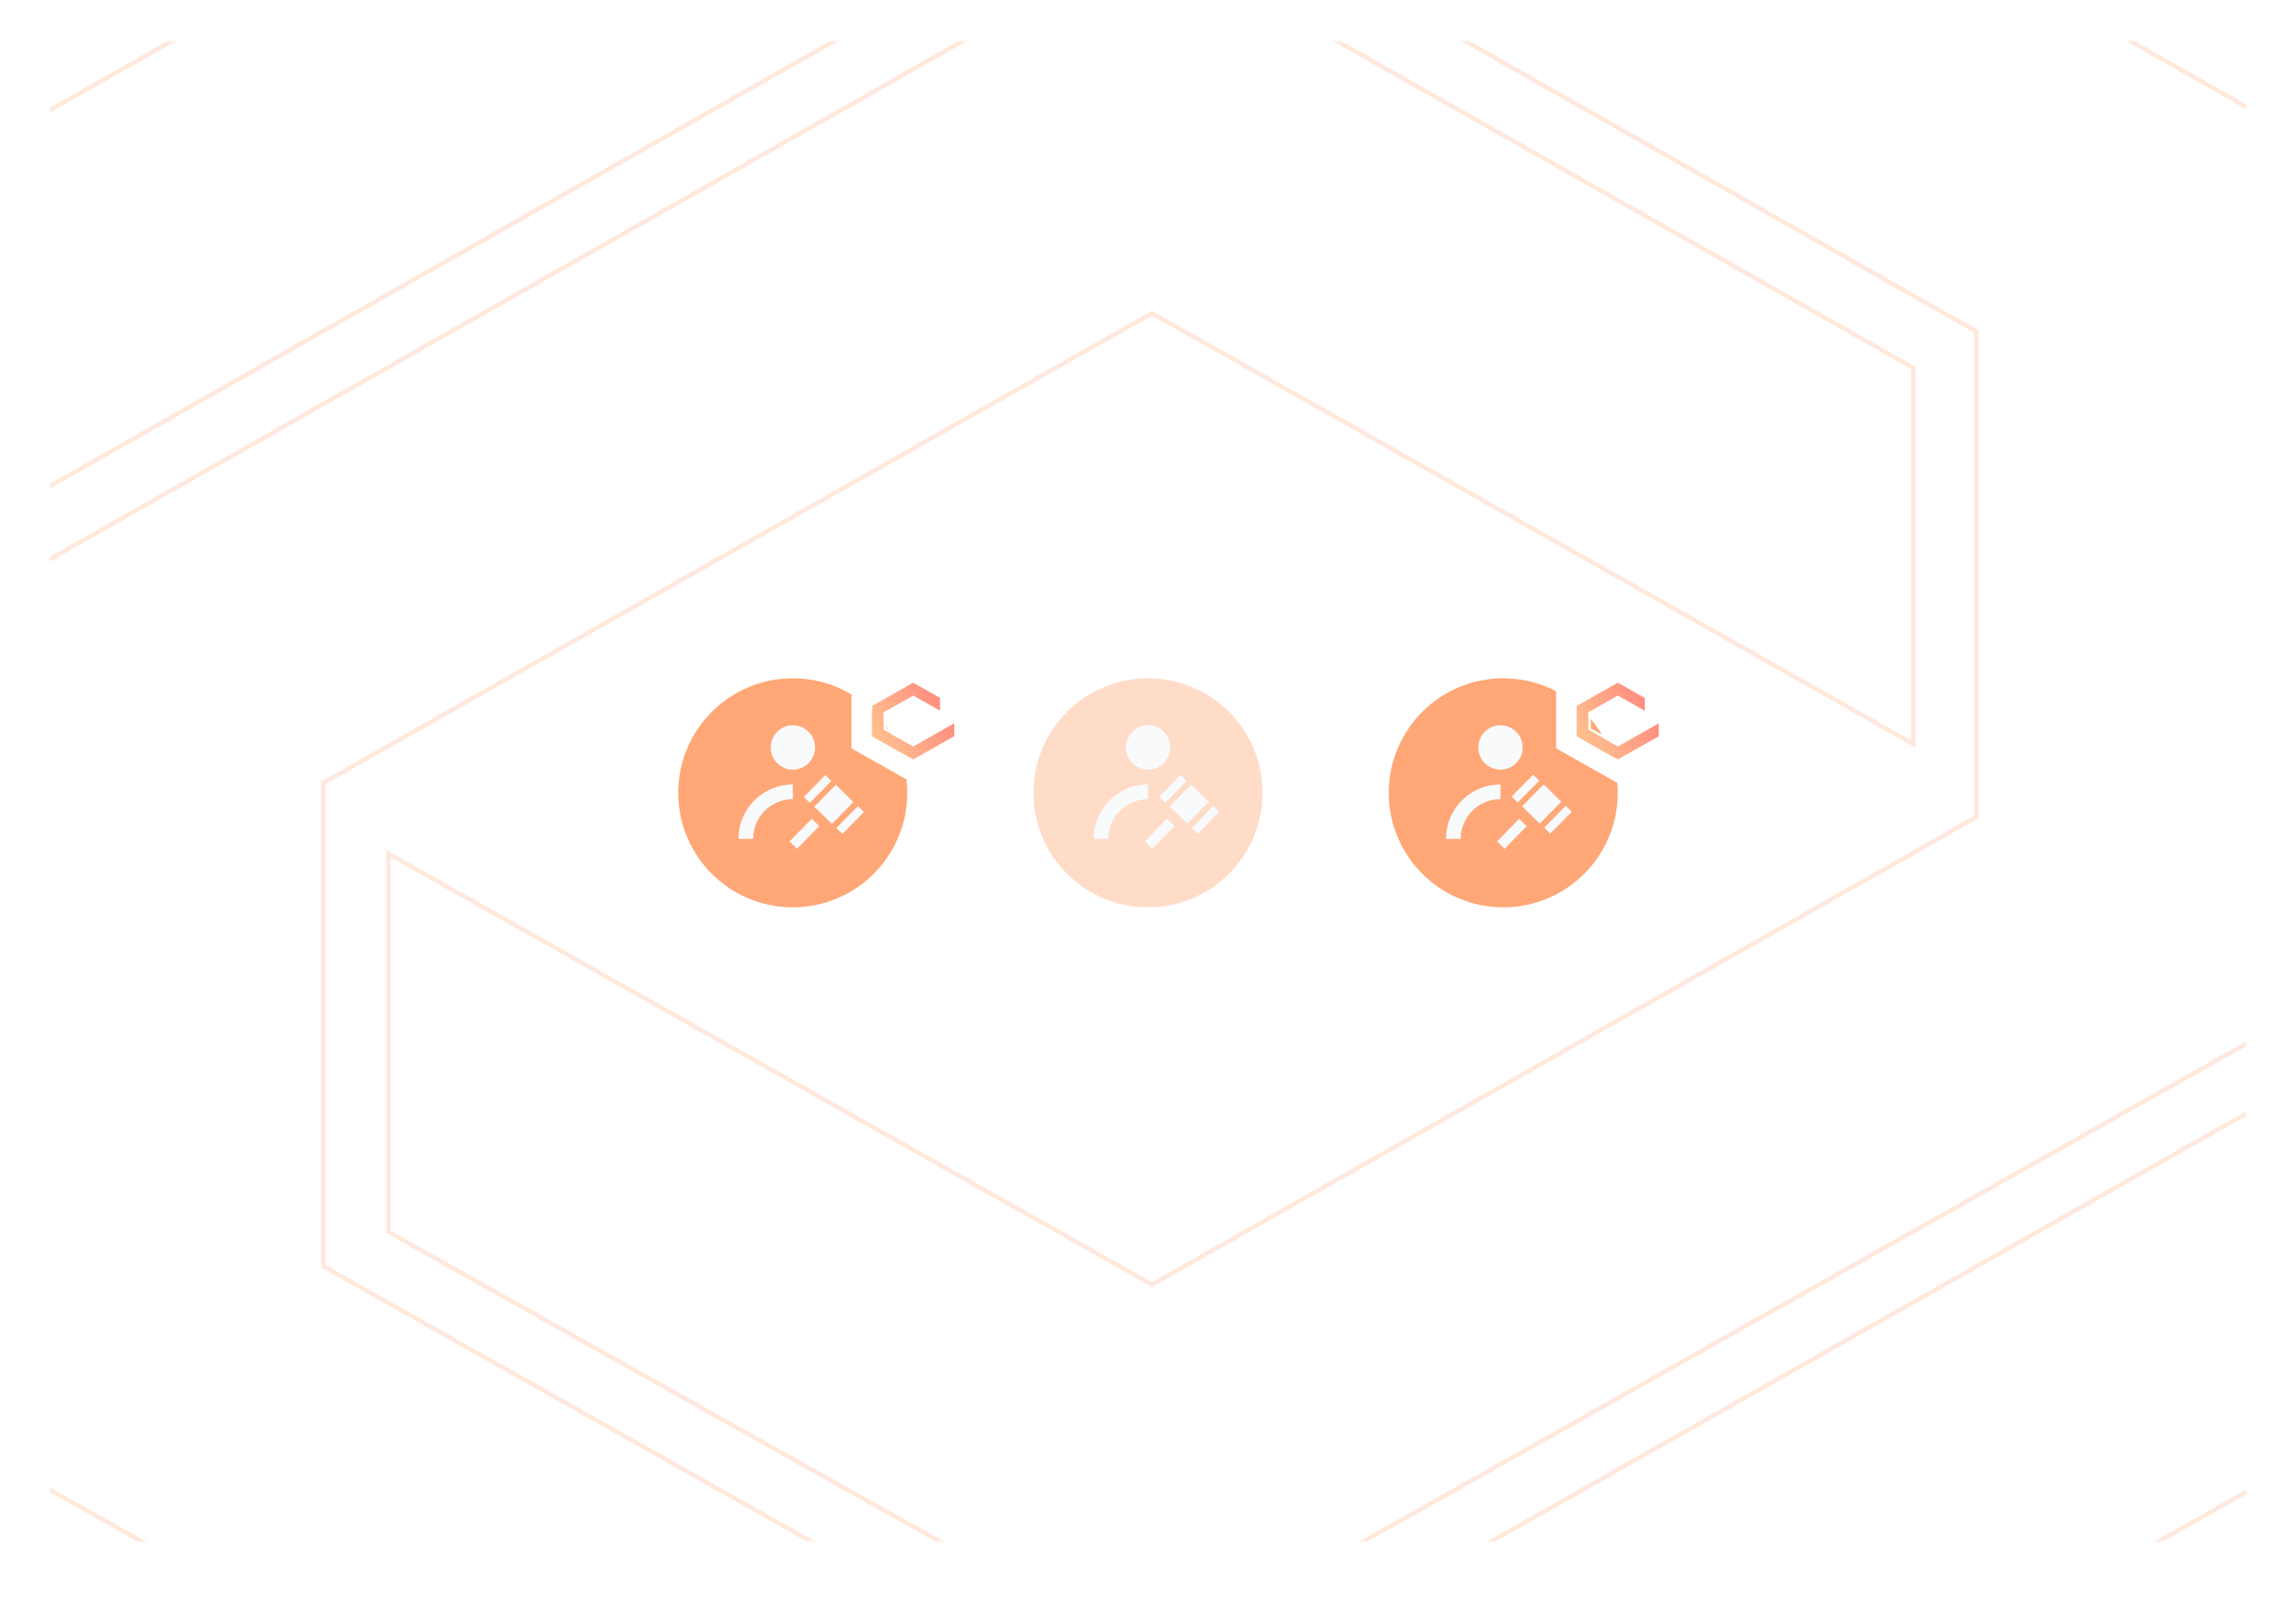 <svg fill="none" height="545" viewBox="0 0 782 545" width="782" xmlns="http://www.w3.org/2000/svg" xmlns:xlink="http://www.w3.org/1999/xlink"><filter id="a" color-interpolation-filters="sRGB" filterUnits="userSpaceOnUse" height="545" width="782" x="0" y="0"><feFlood flood-opacity="0" result="BackgroundImageFix"/><feColorMatrix in="SourceAlpha" type="matrix" values="0 0 0 0 0 0 0 0 0 0 0 0 0 0 0 0 0 0 127 0"/><feOffset dy="3"/><feGaussianBlur stdDeviation="8.5"/><feColorMatrix type="matrix" values="0 0 0 0 0 0 0 0 0 0 0 0 0 0 0 0 0 0 0.1 0"/><feBlend in2="BackgroundImageFix" mode="normal" result="effect1_dropShadow"/><feBlend in="SourceGraphic" in2="effect1_dropShadow" mode="normal" result="shape"/></filter><linearGradient id="b"><stop offset="0" stop-color="#ffc58f"/><stop offset="1" stop-color="#ff7c7c"/></linearGradient><linearGradient id="c" gradientUnits="userSpaceOnUse" x1="297" x2="328.487" xlink:href="#b" y1="254.125" y2="235.154"/><linearGradient id="d" gradientUnits="userSpaceOnUse" x1="537" x2="568.487" xlink:href="#b" y1="254.125" y2="235.154"/><mask id="e" height="511" maskUnits="userSpaceOnUse" width="748" x="17" y="14"><rect fill="#fff" height="511" rx="6" width="748" x="17" y="14"/></mask><g filter="url(#a)"><rect fill="#fff" height="511" rx="6" width="748" x="17" y="14"/></g><circle cx="391" cy="270" fill="#ffa776" fill-opacity=".4" r="39"/><g fill="#f9fafc"><path d="m398.108 274.748h10.449v8.408h-10.449z" transform="matrix(.701 -.714 .714 .701 -76.86 366.299)"/><path d="m394.536 271.455h10.449v2.882h-10.449z" transform="matrix(.701 -.714 .714 .701 -75.58 362.764)"/><path d="m405.623 282.038h10.449v2.882h-10.449z" transform="matrix(.701 -.714 .714 .701 -79.812 373.843)"/><path d="m397.542 278.868h3.587v10.792h-3.587z" transform="matrix(.715 .699 -.699 .715 308.131 -198.429)"/></g><path d="m375 285.7c0-8.862 7.184-16.046 16.047-16.046" stroke="#f9fafc" stroke-width="5"/><circle cx="391.047" cy="254.551" fill="#f9fafc" r="7.551"/><circle cx="270" cy="270" fill="#ffa776" r="39"/><path d="m277.108 274.748h10.449v8.408h-10.449z" fill="#f9fafc" transform="matrix(.701 -.714 .714 .701 -113.082 279.964)"/><path d="m273.536 271.455h10.449v2.882h-10.449z" fill="#f9fafc" transform="matrix(.701 -.714 .714 .701 -111.802 276.43)"/><path d="m284.623 282.038h10.449v2.882h-10.449z" fill="#f9fafc" transform="matrix(.701 -.714 .714 .701 -116.034 287.509)"/><path d="m276.542 278.868h3.587v10.792h-3.587z" fill="#f9fafc" transform="matrix(.715 .699 -.699 .715 273.67 -113.859)"/><path d="m254 285.7c0-8.862 7.184-16.046 16.047-16.046" stroke="#f9fafc" stroke-width="5"/><circle cx="270.047" cy="254.551" fill="#f9fafc" r="7.551"/><circle cx="512" cy="270" fill="#ffa776" r="39"/><path d="m518.108 274.748h10.449v8.408h-10.449z" fill="#f9fafc" transform="matrix(.701 -.714 .714 .701 -40.938 451.919)"/><path d="m514.536 271.455h10.449v2.882h-10.449z" fill="#f9fafc" transform="matrix(.701 -.714 .714 .701 -39.658 448.385)"/><path d="m525.623 282.038h10.449v2.882h-10.449z" fill="#f9fafc" transform="matrix(.701 -.714 .714 .701 -43.89 459.464)"/><path d="m517.542 278.868h3.587v10.792h-3.587z" fill="#f9fafc" transform="matrix(.715 .699 -.699 .715 342.308 -282.301)"/><path d="m495 285.7c0-8.862 7.184-16.046 16.047-16.046" stroke="#f9fafc" stroke-width="5"/><circle cx="511.047" cy="254.551" fill="#f9fafc" r="7.551"/><g mask="url(#e)"><path d="m320.216 237.651v4.485l-9.181-5.194-10.048 5.693v5.876l10.048 5.666 13.982-7.922v4.512l-13.982 7.922-14.035-7.922v-10.388l14.008-7.949z" fill="url(#c)"/><path d="m301.827 243.553v4.512l9.208 5.168 14.008-7.896v-10.388l-14.008-7.949-14.035 7.949v4.485l14.008-7.948 10.021 5.692v5.903l-9.994 5.666z" fill="url(#c)"/><path clip-rule="evenodd" d="m311.035 253.233-9.208-5.168v-4.512l9.208 5.194 9.994-5.666v-5.903l-10.021-5.692-14.008 7.948v-4.485l14.035-7.949 14.008 7.949v10.388zm0 .944-10.048-5.666v-5.876l10.048-5.693 9.181 5.194v-4.485l-9.208-5.221-14.008 7.949v10.388l14.035 7.922 13.982-7.922v-4.512zm-21.035-23.309 21.038-11.915 21.005 11.919v18.555l-.026.014v5.405l-20.976 11.885-21.041-11.877z" fill="#fff" fill-rule="evenodd"/><path d="m392.002 565.377.368.207.368-.207 394.499-222.45.381-.215v-.438-292.659-.437l-.379-.215-394.499-223.928-.37-.21-.37.21-395.238 223.928-.38.215v.437 126.375 1.289l1.12-.636 394.128-223.718 281.458 159.945v165.41l-280.72 159.207-258.936-146.121-1.118-.631v1.284 127.114.439l.383.215zm258.565-312.613 1.119.633v-1.286-126.375-.437l-.38-.215-259.305-147.069-.371-.21-.37.21-394.499 223.928-.38.215v.437 292.658.438l.381.215 395.238 223.189.369.209.369-.21 393.761-223.189.38-.215v-.437-127.114-1.287l-1.12.634-393.391 222.98-282.196-159.208v-164.669l282.197-159.946zm332.326 204.49-.382.215v.438 151.833l-589.961 334.398-591.8-334.187v-674.847l591.71-335.242 590.79 335.348v521.842z" opacity=".5" stroke="#ffa776" stroke-opacity=".5" stroke-width="1.5"/></g><path d="m560.216 237.651v4.485l-9.181-5.194-10.048 5.693v5.876l10.048 5.666 13.982-7.922v4.512l-13.982 7.922-14.035-7.922v-10.388l14.008-7.949z" fill="url(#d)"/><path d="m541.827 243.553v4.512l9.208 5.168 14.008-7.896v-10.388l-14.008-7.949-14.035 7.949v4.485l14.008-7.948 10.021 5.692v5.903l-9.994 5.666z" fill="url(#d)"/><path clip-rule="evenodd" d="m551.035 253.233-9.208-5.168v-4.512l9.208 5.194 9.994-5.666v-5.903l-10.021-5.692-14.008 7.948v-4.485l14.035-7.949 14.008 7.949v10.388zm0 .944-10.048-5.666v-5.876l10.048-5.693 9.181 5.194v-4.485l-9.208-5.221-14.008 7.949v10.388l14.035 7.922 13.982-7.922v-4.512zm-21.035-23.309 21.038-11.915 21.005 11.919v18.555l-.026.014v5.405l-20.976 11.885-21.041-11.877z" fill="#fff" fill-rule="evenodd"/></svg>